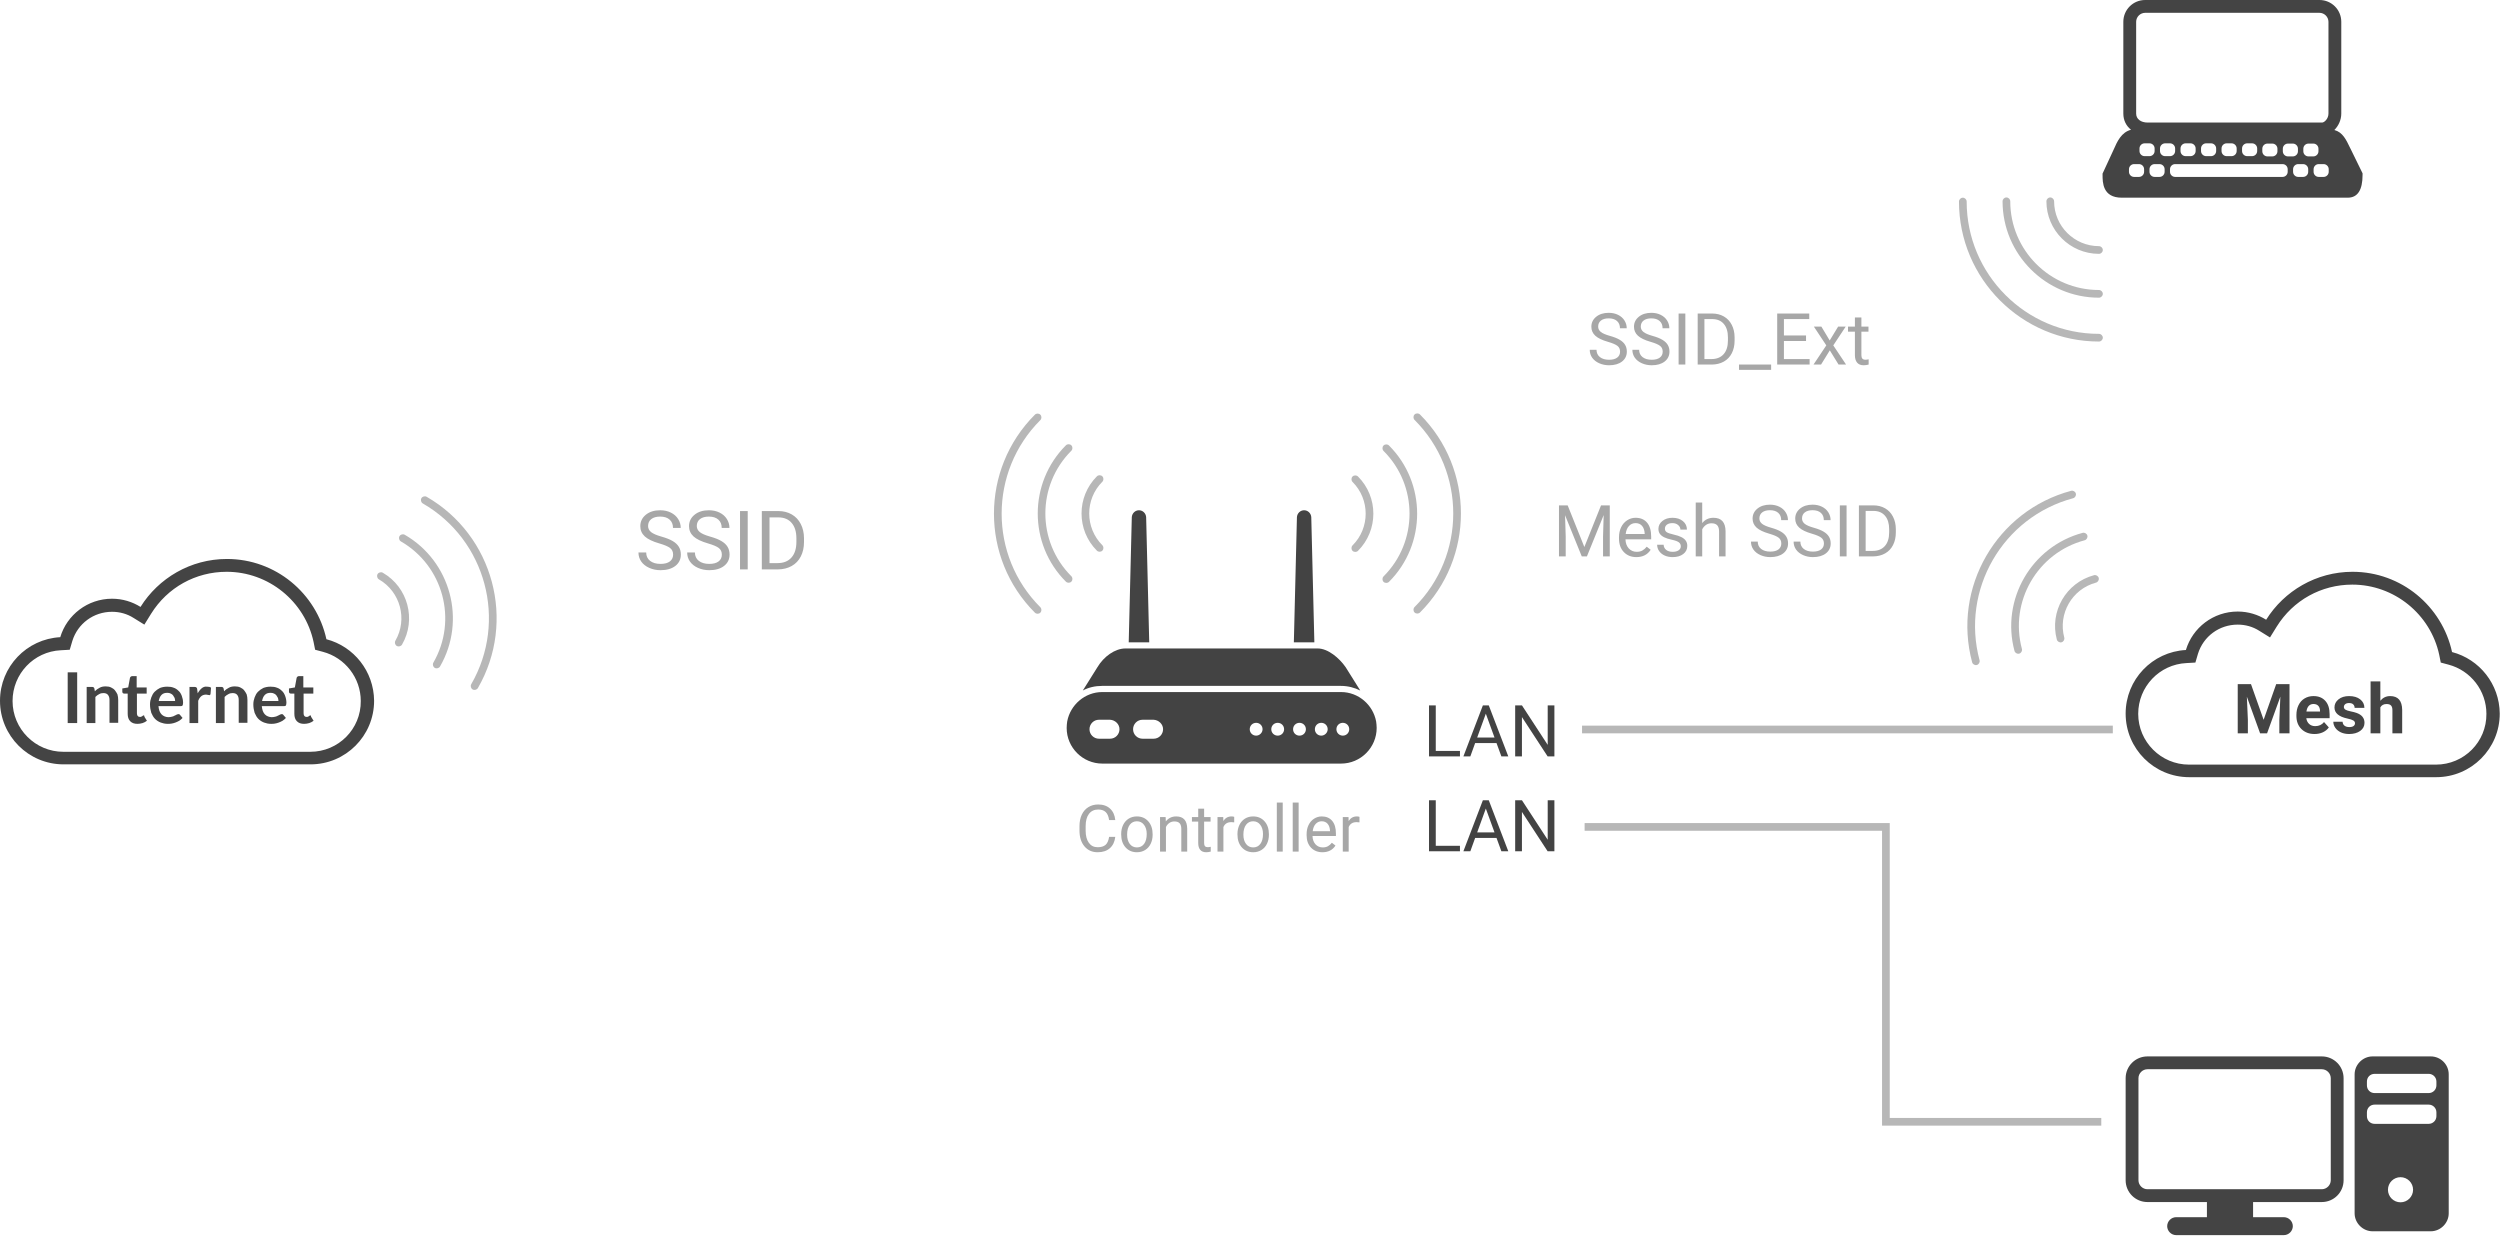 <svg width="975" height="482" viewBox="0 0 975 482" fill="none" xmlns="http://www.w3.org/2000/svg">
<path d="M523 267.5C525.7 267.5 528.3 268.2 530.5 269.3L524.8 260.2C522.3 256.6 517.9 252.9 513.9 252.9H438.9C434.9 252.9 430.5 256 428 260.2L422.3 269.3C424.5 268.1 427.1 267.5 429.8 267.5H523ZM536.7 281.4C535.5 274.9 529.8 269.9 523 269.9H429.9C423.1 269.9 417.4 274.9 416.2 281.4C416.1 282.2 416 283 416 283.9C416 291.6 422.3 297.8 429.9 297.8H523C530.7 297.8 536.9 291.5 536.9 283.9C536.9 283 536.8 282.2 536.7 281.4V281.4ZM436.6 284.4C436.6 286.4 435 288.1 432.9 288.1H428.6C426.6 288.1 424.9 286.5 424.9 284.4C424.9 282.4 426.5 280.7 428.6 280.7H432.9C434.9 280.8 436.6 282.4 436.6 284.4ZM453.6 284.4C453.6 286.4 452 288.1 449.9 288.1H445.6C443.6 288.1 441.9 286.5 441.9 284.4C441.9 282.4 443.5 280.7 445.6 280.7H449.9C451.9 280.8 453.6 282.4 453.6 284.4ZM489.9 286.9C488.5 286.9 487.4 285.8 487.4 284.4C487.4 283 488.5 281.9 489.9 281.9C491.3 281.9 492.4 283 492.4 284.4C492.4 285.8 491.2 286.9 489.9 286.9ZM498.3 286.9C496.9 286.9 495.8 285.8 495.8 284.4C495.8 283 496.9 281.9 498.3 281.9C499.7 281.9 500.8 283 500.8 284.4C500.8 285.8 499.7 286.9 498.3 286.9ZM506.8 286.9C505.4 286.9 504.3 285.8 504.3 284.4C504.3 283 505.4 281.9 506.8 281.9C508.2 281.9 509.3 283 509.3 284.4C509.3 285.8 508.2 286.9 506.8 286.9ZM515.3 286.9C513.9 286.9 512.8 285.8 512.8 284.4C512.8 283 513.9 281.9 515.3 281.9C516.7 281.9 517.8 283 517.8 284.4C517.8 285.8 516.6 286.9 515.3 286.9ZM523.7 286.9C522.3 286.9 521.2 285.8 521.2 284.4C521.2 283 522.3 281.9 523.7 281.9C525.1 281.9 526.2 283 526.2 284.4C526.2 285.8 525.1 286.9 523.7 286.9ZM448.2 250.5L447 201.8V201.7C446.9 200.2 445.7 199 444.2 199C442.7 199 441.5 200.2 441.4 201.7V201.8L440.2 250.5H448.2V250.5ZM512.6 250.5L511.4 201.8V201.7C511.3 200.2 510.1 199 508.6 199C507.1 199 505.9 200.2 505.8 201.7V201.8L504.6 250.5H512.6V250.5Z" fill="#434343"/>
<path d="M30.1 262.2H26.4V282H30.1V262.2ZM44.8 269.2C44.4 268.7 43.9 268.4 43.3 268.1C42.7 267.8 42 267.7 41.3 267.7C40.8 267.7 40.4 267.7 40 267.8C39.6 267.9 39.2 268 38.9 268.2C38.5 268.4 38.2 268.6 37.9 268.8C37.6 269 37.3 269.3 37 269.6L36.8 268.5C36.7 268.1 36.4 267.9 35.9 267.9H33.8V282H37.2V271.8C37.7 271.3 38.1 271 38.7 270.7C39.2 270.4 39.8 270.3 40.3 270.3C41.1 270.3 41.7 270.5 42.1 271C42.5 271.5 42.7 272.1 42.7 273V281.9H46.1V273C46.1 272.2 46 271.5 45.8 270.8C45.5 270.2 45.2 269.7 44.8 269.2ZM56.2 279.1C56.1 279 56.1 279 56 279C55.9 279 55.8 279 55.8 279.1C55.7 279.1 55.6 279.2 55.5 279.3C55.4 279.4 55.3 279.4 55.1 279.5C55 279.6 54.8 279.6 54.6 279.6C54.2 279.6 53.9 279.5 53.7 279.2C53.5 279 53.4 278.6 53.4 278.2V270.5H57.2V268.1H53.3V263.7H51.5C51.3 263.7 51.1 263.8 51 263.9C50.9 264 50.8 264.1 50.7 264.3L50 268.1L47.7 268.5V269.8C47.7 270 47.8 270.2 47.9 270.3C48 270.4 48.2 270.5 48.4 270.5H49.8V278.4C49.8 279.6 50.1 280.6 50.8 281.3C51.5 282 52.4 282.3 53.6 282.3C54.3 282.3 54.9 282.2 55.6 282C56.2 281.8 56.8 281.5 57.3 281.1L56.3 279.5C56.4 279.2 56.3 279.2 56.2 279.1V279.1ZM71.2 275.1C71.3 274.9 71.4 274.6 71.4 274.1C71.4 273.1 71.2 272.2 70.9 271.4C70.6 270.6 70.2 269.9 69.6 269.4C69.1 268.9 68.4 268.4 67.7 268.2C67 267.9 66.1 267.8 65.2 267.8C64.1 267.8 63.2 268 62.4 268.3C61.6 268.7 60.9 269.2 60.3 269.8C59.7 270.4 59.3 271.2 59 272C58.7 272.8 58.5 273.7 58.5 274.7C58.5 275.9 58.7 277 59 278C59.4 278.9 59.8 279.7 60.5 280.4C61.1 281 61.9 281.5 62.7 281.8C63.5 282.1 64.4 282.3 65.4 282.3C65.9 282.3 66.4 282.3 66.9 282.2C67.4 282.1 67.9 282 68.4 281.8C68.9 281.6 69.4 281.4 69.9 281.1C70.4 280.8 70.8 280.4 71.2 280L70.2 278.8C70.1 278.6 69.9 278.5 69.6 278.5C69.4 278.5 69.2 278.6 68.9 278.7C68.7 278.8 68.4 279 68.1 279.1C67.8 279.3 67.5 279.4 67.1 279.5C66.7 279.6 66.2 279.7 65.7 279.7C65.2 279.7 64.7 279.6 64.2 279.4C63.7 279.2 63.4 279 63 278.6C62.7 278.3 62.4 277.8 62.2 277.3C62 276.8 61.9 276.2 61.8 275.4H70.5C70.9 275.4 71.1 275.3 71.2 275.1V275.1ZM61.9 273.4C62.1 272.4 62.4 271.6 63 271C63.6 270.4 64.3 270.2 65.3 270.2C65.8 270.2 66.2 270.3 66.6 270.5C67 270.7 67.3 270.9 67.5 271.2C67.7 271.5 67.9 271.8 68.1 272.2C68.2 272.6 68.3 273 68.3 273.4H61.9V273.4ZM78.7 268.4C78.1 268.9 77.6 269.5 77.1 270.4L76.9 268.8C76.9 268.5 76.8 268.3 76.6 268.1C76.5 268 76.2 267.9 75.9 267.9H73.9V282H77.3V273.3C77.5 272.9 77.6 272.6 77.8 272.3C78 272 78.2 271.8 78.4 271.6C78.6 271.4 78.9 271.2 79.2 271.1C79.5 271 79.8 270.9 80.2 270.9C80.5 270.9 80.7 270.9 81 271C81.3 271 81.5 271.1 81.6 271.1C81.7 271.1 81.9 271.1 81.9 271C82 270.9 82.1 270.8 82.1 270.7L82.3 268.2C81.9 267.9 81.4 267.8 80.7 267.8C80 267.7 79.3 267.9 78.7 268.4V268.4ZM95.2 269.2C94.8 268.7 94.3 268.4 93.7 268.1C93.1 267.8 92.4 267.7 91.7 267.7C91.2 267.7 90.8 267.7 90.4 267.8C90 267.9 89.6 268 89.3 268.2C88.9 268.4 88.6 268.6 88.3 268.8C88 269 87.7 269.3 87.4 269.6L87.2 268.5C87.1 268.1 86.8 267.9 86.3 267.9H84.2V282H87.6V271.8C88.1 271.3 88.5 271 89.1 270.7C89.6 270.4 90.2 270.3 90.7 270.3C91.5 270.3 92.1 270.5 92.5 271C92.9 271.5 93.1 272.1 93.1 273V281.9H96.5V273C96.5 272.2 96.4 271.5 96.2 270.8C95.9 270.2 95.6 269.7 95.2 269.2ZM111.5 275.1C111.6 274.9 111.7 274.6 111.7 274.1C111.7 273.1 111.5 272.2 111.2 271.4C110.9 270.6 110.5 269.9 109.9 269.4C109.4 268.9 108.7 268.4 108 268.2C107.3 267.9 106.4 267.8 105.5 267.8C104.4 267.8 103.5 268 102.7 268.3C101.9 268.7 101.2 269.2 100.6 269.8C100 270.4 99.6 271.2 99.3 272C99 272.8 98.8 273.7 98.8 274.7C98.8 275.9 99 277 99.3 278C99.7 278.9 100.1 279.7 100.8 280.4C101.4 281 102.2 281.5 103 281.8C103.8 282.1 104.7 282.3 105.7 282.3C106.2 282.3 106.7 282.3 107.2 282.2C107.7 282.1 108.2 282 108.7 281.8C109.2 281.6 109.7 281.4 110.2 281.1C110.7 280.8 111.1 280.4 111.5 280L110.5 278.8C110.4 278.6 110.2 278.5 109.9 278.5C109.7 278.5 109.5 278.6 109.2 278.7C109 278.8 108.7 279 108.4 279.1C108.1 279.3 107.8 279.4 107.4 279.5C107 279.6 106.5 279.7 106 279.7C105.5 279.7 105 279.6 104.5 279.4C104 279.2 103.7 279 103.3 278.6C103 278.3 102.7 277.8 102.5 277.3C102.3 276.8 102.2 276.2 102.1 275.4H110.8C111.2 275.4 111.4 275.3 111.5 275.1V275.1ZM102.2 273.4C102.4 272.4 102.7 271.6 103.3 271C103.9 270.4 104.6 270.2 105.6 270.2C106.1 270.2 106.5 270.3 106.9 270.5C107.3 270.7 107.6 270.9 107.8 271.2C108 271.5 108.2 271.8 108.4 272.2C108.5 272.6 108.6 273 108.6 273.4H102.2V273.4ZM121.2 279.1C121.1 279 121.1 279 121 279C120.9 279 120.8 279 120.8 279.1C120.7 279.1 120.6 279.2 120.5 279.3C120.4 279.4 120.3 279.4 120.1 279.5C120 279.6 119.8 279.6 119.6 279.6C119.2 279.6 118.9 279.5 118.7 279.2C118.5 279 118.4 278.6 118.4 278.2V270.5H122.2V268.1H118.3V263.7H116.5C116.3 263.7 116.1 263.8 116 263.9C115.9 264 115.8 264.1 115.7 264.3L115 268.1L112.7 268.5V269.8C112.7 270 112.8 270.2 112.9 270.3C113 270.4 113.2 270.5 113.4 270.5H114.8V278.4C114.8 279.6 115.1 280.6 115.8 281.3C116.5 282 117.4 282.3 118.6 282.3C119.3 282.3 119.9 282.2 120.6 282C121.2 281.8 121.8 281.5 122.3 281.1L121.3 279.5C121.3 279.2 121.3 279.2 121.2 279.1Z" fill="#444444"/>
<path d="M127.3 249.3C123.4 231.4 107.5 218 88.5 218C74.3 218 61.8 225.5 54.8 236.7C51.6 234.7 47.8 233.5 43.7 233.5C34.2 233.5 26.1 239.8 23.5 248.5C10.4 249.2 0 260 0 273.3C0 287 11.1 298.1 24.8 298.1H121.1C134.8 298.1 145.9 287 145.9 273.3C145.8 261.8 138 252.1 127.3 249.3V249.3ZM121 293.2H24.7C13.8 293.2 4.9 284.3 4.9 273.4C4.9 262.8 13.2 254.1 23.7 253.6L27.2 253.4L28.2 250C30.3 243.2 36.5 238.6 43.7 238.6C46.7 238.6 49.6 239.4 52.1 241L56.3 243.6L58.9 239.4C65.3 229.1 76.3 223 88.4 223C104.7 223 118.9 234.5 122.3 250.4L122.9 253.4L125.9 254.2C134.6 256.5 140.7 264.4 140.7 273.4C140.8 284.3 132 293.2 121 293.2V293.2ZM956.3 254.3C952.4 236.4 936.5 223 917.5 223C903.3 223 890.8 230.5 883.8 241.7C880.6 239.7 876.8 238.5 872.7 238.5C863.2 238.5 855.1 244.8 852.5 253.5C839.4 254.2 829 265 829 278.3C829 292 840.1 303.1 853.8 303.1H950.1C963.8 303.1 974.9 292 974.9 278.3C974.8 266.8 967 257.1 956.3 254.3V254.3ZM950 298.2H853.7C842.8 298.2 833.9 289.3 833.9 278.4C833.9 267.8 842.2 259.1 852.7 258.6L856.2 258.4L857.2 255C859.3 248.2 865.5 243.6 872.7 243.6C875.7 243.6 878.6 244.4 881.1 246L885.3 248.6L887.9 244.4C894.3 234.1 905.3 228 917.4 228C933.7 228 947.9 239.5 951.3 255.4L951.9 258.4L954.9 259.2C963.6 261.5 969.7 269.4 969.7 278.4C969.8 289.3 961 298.2 950 298.2Z" fill="#444444"/>
<path d="M877.882 266.805L882.812 280.727L887.717 266.805H892.911V286H888.943V280.753L889.338 271.696L884.157 286H881.441L876.273 271.709L876.669 280.753V286H872.714V266.805H877.882ZM902.68 286.264C900.588 286.264 898.883 285.622 897.565 284.339C896.255 283.056 895.601 281.346 895.601 279.21V278.841C895.601 277.409 895.877 276.13 896.431 275.005C896.985 273.871 897.767 273.001 898.778 272.395C899.797 271.779 900.958 271.472 902.258 271.472C904.209 271.472 905.743 272.087 906.859 273.317C907.984 274.548 908.547 276.292 908.547 278.551V280.107H899.463C899.586 281.039 899.956 281.786 900.571 282.348C901.195 282.911 901.981 283.192 902.931 283.192C904.398 283.192 905.545 282.66 906.372 281.597L908.244 283.693C907.672 284.501 906.899 285.134 905.923 285.591C904.948 286.04 903.867 286.264 902.68 286.264V286.264ZM902.245 274.557C901.489 274.557 900.874 274.811 900.399 275.321C899.934 275.831 899.635 276.561 899.503 277.51H904.803V277.207C904.785 276.363 904.557 275.712 904.117 275.255C903.678 274.79 903.054 274.557 902.245 274.557V274.557ZM918.448 282.058C918.448 281.592 918.215 281.228 917.749 280.964C917.292 280.691 916.554 280.45 915.534 280.239C912.142 279.527 910.445 278.085 910.445 275.915C910.445 274.649 910.968 273.594 912.014 272.75C913.069 271.898 914.444 271.472 916.141 271.472C917.951 271.472 919.397 271.898 920.478 272.75C921.568 273.603 922.113 274.71 922.113 276.073H918.303C918.303 275.528 918.127 275.08 917.775 274.728C917.424 274.368 916.875 274.187 916.127 274.187C915.486 274.187 914.989 274.332 914.638 274.623C914.286 274.913 914.11 275.282 914.11 275.73C914.11 276.152 914.308 276.495 914.704 276.758C915.108 277.013 915.785 277.237 916.734 277.431C917.683 277.615 918.483 277.826 919.133 278.063C921.146 278.802 922.152 280.081 922.152 281.9C922.152 283.201 921.594 284.255 920.478 285.064C919.362 285.864 917.92 286.264 916.154 286.264C914.958 286.264 913.895 286.053 912.963 285.631C912.041 285.2 911.315 284.616 910.788 283.877C910.261 283.13 909.997 282.326 909.997 281.465H913.609C913.645 282.142 913.895 282.66 914.361 283.02C914.827 283.381 915.451 283.561 916.233 283.561C916.962 283.561 917.512 283.425 917.881 283.152C918.259 282.871 918.448 282.506 918.448 282.058V282.058ZM928.335 273.291C929.346 272.078 930.616 271.472 932.146 271.472C935.239 271.472 936.808 273.269 936.852 276.864V286H933.042V276.969C933.042 276.152 932.866 275.55 932.515 275.163C932.163 274.768 931.579 274.57 930.761 274.57C929.645 274.57 928.836 275 928.335 275.862V286H924.525V265.75H928.335V273.291Z" fill="#444444"/>
<path d="M802.166 249.434C802.373 250.206 803.231 250.701 804.003 250.494C804.776 250.287 805.271 249.43 805.064 248.657C802.579 239.384 808.069 229.735 817.438 227.224C818.211 227.017 818.706 226.16 818.499 225.387C818.292 224.614 817.435 224.119 816.662 224.326C805.747 227.251 799.242 238.519 802.166 249.434V249.434ZM788.547 253.083C783.603 234.634 794.563 215.65 813.013 210.707C813.785 210.5 814.28 209.642 814.073 208.87C813.866 208.097 813.009 207.602 812.236 207.809C792.242 213.166 780.291 233.865 785.649 253.859C785.856 254.632 786.713 255.127 787.486 254.92C788.259 254.713 788.754 253.856 788.547 253.083Z" fill="#B7B7B7"/>
<path d="M772.029 257.509C764.653 229.98 781.084 201.662 808.516 194.312C809.289 194.105 809.784 193.247 809.577 192.475C809.37 191.702 808.512 191.207 807.74 191.414C778.665 199.205 761.341 229.211 769.132 258.285C769.339 259.058 770.196 259.553 770.969 259.346C771.741 259.139 772.236 258.281 772.029 257.509Z" fill="#B7B7B7"/>
<path d="M257.094 211.922C254.521 211.182 252.646 210.276 251.469 209.203C250.302 208.12 249.719 206.786 249.719 205.203C249.719 203.411 250.432 201.932 251.859 200.766C253.297 199.589 255.161 199 257.453 199C259.016 199 260.406 199.302 261.625 199.906C262.854 200.51 263.802 201.344 264.469 202.406C265.139 203.444 265.491 204.655 265.484 205.891H262.469C262.469 204.516 262.031 203.438 261.156 202.656C260.281 201.865 259.047 201.469 257.453 201.469C255.974 201.469 254.818 201.797 253.984 202.453C253.161 203.099 252.75 204 252.75 205.156C252.75 206.083 253.141 206.87 253.922 207.516C254.714 208.151 256.052 208.734 257.938 209.266C259.833 209.797 261.312 210.385 262.375 211.031C263.448 211.667 264.24 212.411 264.75 213.266C265.271 214.12 265.531 215.125 265.531 216.281C265.531 218.125 264.812 219.604 263.375 220.719C261.938 221.823 260.016 222.375 257.609 222.375C256.047 222.375 254.589 222.078 253.234 221.484C251.88 220.88 250.833 220.057 250.094 219.016C249.365 217.974 249 216.792 249 215.469H252.016C252.016 216.844 252.521 217.932 253.531 218.734C254.552 219.526 255.911 219.922 257.609 219.922C259.193 219.922 260.406 219.599 261.25 218.953C262.094 218.307 262.516 217.427 262.516 216.312C262.516 215.198 262.125 214.339 261.344 213.734C260.562 213.12 259.146 212.516 257.094 211.922ZM276.094 211.922C273.521 211.182 271.646 210.276 270.469 209.203C269.302 208.12 268.719 206.786 268.719 205.203C268.719 203.411 269.432 201.932 270.859 200.766C272.297 199.589 274.161 199 276.453 199C278.016 199 279.406 199.302 280.625 199.906C281.854 200.51 282.802 201.344 283.469 202.406C284.139 203.444 284.491 204.655 284.484 205.891H281.469C281.469 204.516 281.031 203.438 280.156 202.656C279.281 201.865 278.047 201.469 276.453 201.469C274.974 201.469 273.818 201.797 272.984 202.453C272.161 203.099 271.75 204 271.75 205.156C271.75 206.083 272.141 206.87 272.922 207.516C273.714 208.151 275.052 208.734 276.938 209.266C278.833 209.797 280.312 210.385 281.375 211.031C282.448 211.667 283.24 212.411 283.75 213.266C284.271 214.12 284.531 215.125 284.531 216.281C284.531 218.125 283.812 219.604 282.375 220.719C280.938 221.823 279.016 222.375 276.609 222.375C275.047 222.375 273.589 222.078 272.234 221.484C270.88 220.88 269.833 220.057 269.094 219.016C268.365 217.974 268 216.792 268 215.469H271.016C271.016 216.844 271.521 217.932 272.531 218.734C273.552 219.526 274.911 219.922 276.609 219.922C278.193 219.922 279.406 219.599 280.25 218.953C281.094 218.307 281.516 217.427 281.516 216.312C281.516 215.198 281.125 214.339 280.344 213.734C279.562 213.12 278.146 212.516 276.094 211.922ZM291.609 222.062H288.609V199.312H291.609V222.062ZM297.109 222.062V199.312H303.531C305.51 199.312 307.26 199.75 308.781 200.625C310.302 201.5 311.474 202.745 312.297 204.359C313.13 205.974 313.552 207.828 313.562 209.922V211.375C313.562 213.521 313.146 215.401 312.312 217.016C311.49 218.63 310.307 219.87 308.766 220.734C307.234 221.599 305.448 222.042 303.406 222.062H297.109ZM300.109 201.781V219.609H303.266C305.578 219.609 307.375 218.891 308.656 217.453C309.948 216.016 310.594 213.969 310.594 211.312V209.984C310.594 207.401 309.984 205.396 308.766 203.969C307.557 202.531 305.839 201.802 303.609 201.781H300.109Z" fill="#A7A7A7"/>
<path d="M559.949 292.854H569.383V295H557.311V275.094H559.949V292.854ZM583.643 289.805H575.303L573.43 295H570.723L578.324 275.094H580.621L588.236 295H585.543L583.643 289.805V289.805ZM576.096 287.645H582.863L579.473 278.334L576.096 287.645V287.645ZM606.215 295H603.576L593.555 279.66V295H590.916V275.094H593.555L603.604 290.502V275.094H606.215V295ZM559.949 329.854H569.383V332H557.311V312.094H559.949V329.854ZM583.643 326.805H575.303L573.43 332H570.723L578.324 312.094H580.621L588.236 332H585.543L583.643 326.805ZM576.096 324.645H582.863L579.473 315.334L576.096 324.645V324.645ZM606.215 332H603.576L593.555 316.66V332H590.916V312.094H593.555L603.604 327.502V312.094H606.215V332Z" fill="#434343"/>
<path d="M617 284.5H824" stroke="#B7B7B7" stroke-width="3"/>
<path d="M916.9 58.4L916.6 57.8C915 54.5 913.7 51.6 910.4 50.7C912 49.1 913.1 46.8 913.1 44.3V8.5C913.1 3.8 909.3 0 904.6 0H836.6C831.9 0 828.1 3.8 828.1 8.5V44.3C828.1 46.9 829.2 49.1 831.1 50.6C827.3 51.6 825.7 55.2 824.3 58.4L820 67.7V68.2C820 71.1 820 77.1 827.5 77.1H915.6C919.5 77.1 921.4 74.1 921.4 68.2V67.6L916.9 58.4V58.4ZM888.2 58V59C888.2 60.1 887.3 61 886.2 61H884.3C883.2 61 882.3 60.1 882.3 59V58C882.3 56.9 883.2 56 884.3 56H886.2C887.3 56 888.2 56.9 888.2 58ZM880.3 57.9V58.9C880.3 60 879.4 60.9 878.3 60.9H876.4C875.3 60.9 874.4 60 874.4 58.9V57.9C874.4 56.8 875.3 55.9 876.4 55.9H878.3C879.4 55.9 880.3 56.8 880.3 57.9ZM872.3 57.9V58.9C872.3 60 871.4 60.9 870.3 60.9H868.4C867.3 60.9 866.4 60 866.4 58.9V57.9C866.4 56.8 867.3 55.9 868.4 55.9H870.3C871.4 55.9 872.3 56.8 872.3 57.9ZM864.3 57.9V58.9C864.3 60 863.4 60.9 862.3 60.9H860.4C859.3 60.9 858.4 60 858.4 58.9V57.9C858.4 56.8 859.3 55.9 860.4 55.9H862.3C863.4 55.9 864.3 56.8 864.3 57.9ZM856.3 57.9V58.9C856.3 60 855.4 60.9 854.3 60.9H852.4C851.3 60.9 850.4 60 850.4 58.9V57.9C850.4 56.8 851.3 55.9 852.4 55.9H854.3C855.4 55.9 856.3 56.8 856.3 57.9ZM833.1 8.5C833.1 6.6 834.7 5 836.6 5H904.6C906.5 5 908.1 6.6 908.1 8.5V44.3C908.1 46.3 906.5 47.8 905.6 47.8H837.6C834.9 47.8 833.1 46.4 833.1 44.3V8.5ZM836.2 67C836.2 68.1 835.3 69 834.2 69H832.3C831.2 69 830.3 68.1 830.3 67V66C830.3 64.9 831.2 64 832.3 64H834.2C835.3 64 836.2 64.9 836.2 66V67ZM836.4 60.9C835.3 60.9 834.4 60 834.4 58.9V57.9C834.4 56.8 835.3 55.9 836.4 55.9H838.3C839.4 55.9 840.3 56.8 840.3 57.9V58.9C840.3 60 839.4 60.9 838.3 60.9H836.4ZM844.2 67C844.2 68.1 843.3 69 842.2 69H840.3C839.2 69 838.3 68.1 838.3 67V66C838.3 64.9 839.2 64 840.3 64H842.2C843.3 64 844.2 64.9 844.2 66V67ZM844.4 60.9C843.3 60.9 842.4 60 842.4 58.9V57.9C842.4 56.8 843.3 55.9 844.4 55.9H846.3C847.4 55.9 848.3 56.8 848.3 57.9V58.9C848.3 60 847.4 60.9 846.3 60.9H844.4ZM892.2 67C892.2 68.1 891.3 69 890.2 69H848.3C847.2 69 846.3 68.1 846.3 67V66C846.3 64.9 847.2 64 848.3 64H890.2C891.3 64 892.2 64.9 892.2 66V67ZM892.3 61C891.2 61 890.3 60.1 890.3 59V58C890.3 56.9 891.2 56 892.3 56H894.2C895.3 56 896.2 56.9 896.2 58V59C896.2 60.1 895.3 61 894.2 61H892.3ZM900.2 67C900.2 68.1 899.3 69 898.2 69H896.3C895.2 69 894.3 68.1 894.3 67V66C894.3 64.9 895.2 64 896.3 64H898.2C899.3 64 900.2 64.9 900.2 66V67ZM900.3 61C899.2 61 898.3 60.1 898.3 59V58C898.3 56.9 899.2 56 900.3 56H902.2C903.3 56 904.2 56.9 904.2 58V59C904.2 60.1 903.3 61 902.2 61H900.3ZM908.2 67C908.2 68.1 907.3 69 906.2 69H904.3C903.2 69 902.3 68.1 902.3 67V66C902.3 64.9 903.2 64 904.3 64H906.2C907.3 64 908.2 64.9 908.2 66V67Z" fill="#444444"/>
<path d="M818.6 99C819.4 99 820.1 98.3 820.1 97.5C820.1 96.7 819.4 96 818.6 96C809 96 801.1 88.2 801.1 78.5C801.1 77.7 800.4 77 799.6 77C798.8 77 798.1 77.7 798.1 78.5C798.1 89.8 807.3 99 818.6 99ZM818.6 113.1C799.5 113.1 784 97.6 784 78.5C784 77.7 783.3 77 782.5 77C781.7 77 781 77.7 781 78.5C781 99.2 797.9 116.1 818.6 116.1C819.4 116.1 820.1 115.4 820.1 114.6C820.1 113.8 819.4 113.1 818.6 113.1Z" fill="#B7B7B7"/>
<path d="M818.6 130.2C790.1 130.2 767 107 767 78.6C767 77.8 766.3 77.1 765.5 77.1C764.7 77.1 764 77.8 764 78.6C764 108.7 788.5 133.2 818.6 133.2C819.4 133.2 820.1 132.5 820.1 131.7C820.1 130.9 819.4 130.2 818.6 130.2ZM529.617 185.836C529.051 185.27 528.061 185.27 527.496 185.836C526.93 186.401 526.93 187.391 527.496 187.957C534.284 194.745 534.355 205.847 527.496 212.706C526.93 213.271 526.93 214.261 527.496 214.827C528.061 215.393 529.051 215.393 529.617 214.827C537.607 206.837 537.607 193.826 529.617 185.836V185.836ZM539.587 175.865C553.093 189.371 553.093 211.291 539.587 224.797C539.022 225.363 539.022 226.353 539.587 226.918C540.153 227.484 541.143 227.484 541.709 226.918C556.346 212.281 556.346 188.381 541.709 173.744C541.143 173.178 540.153 173.178 539.587 173.744C539.022 174.31 539.022 175.3 539.587 175.865Z" fill="#B7B7B7"/>
<path d="M551.679 163.774C571.831 183.926 571.761 216.665 551.679 236.747C551.113 237.313 551.113 238.303 551.679 238.869C552.245 239.434 553.234 239.434 553.8 238.869C575.084 217.585 575.084 182.936 553.8 161.653C553.234 161.087 552.245 161.087 551.679 161.653C551.113 162.218 551.113 163.208 551.679 163.774V163.774ZM427.791 214.756C428.357 215.322 429.347 215.322 429.912 214.756C430.478 214.191 430.478 213.201 429.912 212.635C423.124 205.847 423.054 194.745 429.912 187.886C430.478 187.321 430.478 186.331 429.912 185.765C429.347 185.199 428.357 185.199 427.791 185.765C419.801 193.755 419.801 206.766 427.791 214.756V214.756ZM417.821 224.726C404.315 211.221 404.315 189.3 417.821 175.795C418.387 175.229 418.387 174.239 417.821 173.673C417.255 173.108 416.265 173.108 415.7 173.673C401.062 188.31 401.062 212.211 415.7 226.848C416.265 227.413 417.255 227.413 417.821 226.848C418.387 226.282 418.387 225.292 417.821 224.726Z" fill="#B7B7B7"/>
<path d="M405.729 236.818C385.577 216.665 385.648 183.926 405.729 163.845C406.295 163.279 406.295 162.289 405.729 161.723C405.164 161.158 404.174 161.158 403.608 161.723C382.324 183.007 382.324 217.655 403.608 238.939C404.174 239.505 405.164 239.505 405.729 238.939C406.295 238.374 406.295 237.384 405.729 236.818ZM149.299 223.368C148.606 222.968 147.65 223.224 147.25 223.917C146.85 224.61 147.106 225.566 147.799 225.966C156.113 230.766 159.054 241.471 154.204 249.872C153.804 250.564 154.061 251.521 154.753 251.921C155.446 252.321 156.402 252.064 156.802 251.372C162.452 241.585 159.085 229.018 149.299 223.368V223.368ZM156.349 211.157C172.89 220.707 178.563 241.88 169.013 258.422C168.613 259.114 168.87 260.071 169.563 260.471C170.255 260.871 171.212 260.614 171.612 259.922C181.962 241.995 175.776 218.909 157.849 208.559C157.156 208.159 156.2 208.415 155.8 209.108C155.4 209.801 155.656 210.757 156.349 211.157V211.157Z" fill="#B7B7B7"/>
<path d="M164.899 196.348C189.581 210.598 197.986 242.24 183.786 266.835C183.386 267.528 183.642 268.484 184.335 268.884C185.028 269.284 185.984 269.028 186.384 268.335C201.434 242.268 192.466 208.8 166.399 193.75C165.706 193.35 164.75 193.606 164.35 194.299C163.95 194.992 164.206 195.948 164.899 196.348V196.348Z" fill="#B7B7B7"/>
<path d="M905.5 412H837.5C832.8 412 829 415.8 829 420.5V460.3C829 465 832.8 468.8 837.5 468.8H860.7V474.7H848.7C846.8 474.7 845.2 476.3 845.2 478.2C845.2 480.1 846.8 481.7 848.7 481.7H890.7C892.6 481.7 894.2 480.1 894.2 478.2C894.2 476.3 892.6 474.7 890.7 474.7H878.7V468.8H905.5C910.2 468.8 914 465 914 460.3V420.5C914 415.8 910.2 412 905.5 412ZM909 460.3C909 462.2 907.4 463.8 905.5 463.8H837.5C835.6 463.8 834 462.2 834 460.3V420.5C834 418.6 835.6 417 837.5 417H905.5C907.4 417 909 418.6 909 420.5V460.3ZM948 412H925.3C921.5 412 918.3 415.2 918.3 419V473.2C918.3 477 921.5 480.2 925.3 480.2H948C951.8 480.2 955 477 955 473.2V419C955 415.1 951.8 412 948 412ZM936.2 468.9C933.5 468.9 931.3 466.7 931.3 464C931.3 461.3 933.5 459.1 936.2 459.1C938.9 459.1 941.1 461.3 941.1 464C941.1 466.7 938.9 468.9 936.2 468.9ZM950.2 435.3C950.2 437 948.8 438.3 947.2 438.3H926.1C924.4 438.3 923.1 437 923.1 435.3V433.8C923.1 432.1 924.4 430.8 926.1 430.8H947.2C948.8 430.8 950.2 432.1 950.2 433.8V435.3ZM950.2 423.3C950.2 425 948.8 426.3 947.2 426.3H926.1C924.4 426.3 923.1 425 923.1 423.3V421.8C923.1 420.1 924.4 418.8 926.1 418.8H947.2C948.8 418.8 950.2 420.1 950.2 421.8V423.3Z" fill="#444444"/>
<path d="M611.391 197.094L617.898 213.336L624.406 197.094H627.811V217H625.186V209.248L625.432 200.881L618.896 217H616.887L610.365 200.922L610.625 209.248V217H608V197.094H611.391ZM638.188 217.273C636.182 217.273 634.551 216.617 633.293 215.305C632.035 213.983 631.406 212.219 631.406 210.014V209.549C631.406 208.081 631.684 206.773 632.24 205.625C632.805 204.467 633.589 203.565 634.592 202.918C635.565 202.274 636.706 201.931 637.873 201.934C639.796 201.934 641.291 202.567 642.357 203.834C643.424 205.101 643.957 206.915 643.957 209.275V210.328H633.936C633.972 211.786 634.396 212.967 635.207 213.869C636.027 214.762 637.066 215.209 638.324 215.209C639.217 215.209 639.974 215.027 640.594 214.662C641.224 214.288 641.777 213.796 642.221 213.213L643.766 214.416C642.526 216.321 640.667 217.273 638.188 217.273V217.273ZM637.873 204.012C636.852 204.012 635.995 204.385 635.303 205.133C634.61 205.871 634.182 206.91 634.018 208.25H641.428V208.059C641.355 206.773 641.008 205.78 640.389 205.078C639.769 204.367 638.93 204.012 637.873 204.012ZM655.51 213.076C655.51 212.393 655.25 211.864 654.73 211.49C654.22 211.107 653.322 210.779 652.037 210.506C650.761 210.232 649.745 209.904 648.988 209.521C648.241 209.139 647.685 208.683 647.32 208.154C646.965 207.626 646.787 206.997 646.787 206.268C646.787 205.055 647.298 204.03 648.318 203.191C649.348 202.353 650.661 201.934 652.256 201.934C653.933 201.934 655.291 202.367 656.33 203.232C657.378 204.098 657.902 205.206 657.902 206.555H655.359C655.359 205.862 655.063 205.265 654.471 204.764C653.887 204.262 653.149 204.012 652.256 204.012C651.335 204.012 650.615 204.212 650.096 204.613C649.576 205.014 649.316 205.538 649.316 206.186C649.316 206.796 649.558 207.256 650.041 207.566C650.524 207.876 651.395 208.172 652.652 208.455C653.919 208.738 654.945 209.075 655.729 209.467C656.512 209.859 657.091 210.333 657.465 210.889C657.848 211.436 658.039 212.105 658.039 212.898C658.039 214.22 657.51 215.282 656.453 216.084C655.396 216.877 654.024 217.273 652.338 217.273C651.153 217.273 650.105 217.064 649.193 216.645C648.282 216.225 647.566 215.642 647.047 214.895C646.548 214.176 646.281 213.322 646.281 212.447H648.811C648.856 213.295 649.193 213.969 649.822 214.471C650.46 214.963 651.299 215.209 652.338 215.209C653.295 215.209 654.061 215.018 654.635 214.635C655.218 214.243 655.51 213.723 655.51 213.076V213.076ZM663.863 203.998C664.984 202.622 666.443 201.934 668.238 201.934C671.365 201.934 672.941 203.697 672.969 207.225V217H670.439V207.211C670.43 206.145 670.184 205.356 669.701 204.846C669.227 204.335 668.484 204.08 667.473 204.08C666.652 204.08 665.932 204.299 665.312 204.736C664.69 205.177 664.191 205.77 663.863 206.459V217H661.334V196H663.863V203.998V203.998ZM689.963 208.127C687.712 207.48 686.071 206.687 685.041 205.748C684.02 204.8 683.51 203.633 683.51 202.248C683.51 200.68 684.134 199.386 685.383 198.365C686.641 197.335 688.272 196.82 690.277 196.82C691.645 196.82 692.861 197.085 693.928 197.613C695.003 198.142 695.833 198.871 696.416 199.801C697.008 200.73 697.305 201.747 697.305 202.85H694.666C694.666 201.646 694.283 200.703 693.518 200.02C692.752 199.327 691.672 198.98 690.277 198.98C688.983 198.98 687.971 199.268 687.242 199.842C686.522 200.407 686.162 201.195 686.162 202.207C686.162 203.018 686.504 203.706 687.188 204.271C687.88 204.827 689.051 205.338 690.701 205.803C692.36 206.268 693.654 206.783 694.584 207.348C695.523 207.904 696.215 208.555 696.662 209.303C697.118 210.05 697.346 210.93 697.346 211.941C697.346 213.555 696.717 214.849 695.459 215.824C694.201 216.79 692.52 217.273 690.414 217.273C689.047 217.273 687.771 217.014 686.586 216.494C685.401 215.965 684.485 215.245 683.838 214.334C683.2 213.422 682.881 212.388 682.881 211.23H685.52C685.52 212.434 685.962 213.386 686.846 214.088C687.739 214.781 688.928 215.127 690.414 215.127C691.799 215.127 692.861 214.844 693.6 214.279C694.338 213.714 694.707 212.944 694.707 211.969C694.707 210.993 694.365 210.242 693.682 209.713C692.998 209.175 691.758 208.646 689.963 208.127V208.127ZM706.588 208.127C704.337 207.48 702.696 206.687 701.666 205.748C700.645 204.8 700.135 203.633 700.135 202.248C700.135 200.68 700.759 199.386 702.008 198.365C703.266 197.335 704.897 196.82 706.902 196.82C708.27 196.82 709.486 197.085 710.553 197.613C711.628 198.142 712.458 198.871 713.041 199.801C713.633 200.73 713.93 201.747 713.93 202.85H711.291C711.291 201.646 710.908 200.703 710.143 200.02C709.377 199.327 708.297 198.98 706.902 198.98C705.608 198.98 704.596 199.268 703.867 199.842C703.147 200.407 702.787 201.195 702.787 202.207C702.787 203.018 703.129 203.706 703.812 204.271C704.505 204.827 705.676 205.338 707.326 205.803C708.985 206.268 710.279 206.783 711.209 207.348C712.148 207.904 712.84 208.555 713.287 209.303C713.743 210.05 713.971 210.93 713.971 211.941C713.971 213.555 713.342 214.849 712.084 215.824C710.826 216.79 709.145 217.273 707.039 217.273C705.672 217.273 704.396 217.014 703.211 216.494C702.026 215.965 701.11 215.245 700.463 214.334C699.825 213.422 699.506 212.388 699.506 211.23H702.145C702.145 212.434 702.587 213.386 703.471 214.088C704.364 214.781 705.553 215.127 707.039 215.127C708.424 215.127 709.486 214.844 710.225 214.279C710.963 213.714 711.332 212.944 711.332 211.969C711.332 210.993 710.99 210.242 710.307 209.713C709.623 209.175 708.383 208.646 706.588 208.127V208.127ZM720.164 217H717.539V197.094H720.164V217ZM724.977 217V197.094H730.596C732.327 197.094 733.859 197.477 735.189 198.242C736.52 199.008 737.546 200.097 738.266 201.51C738.995 202.922 739.364 204.545 739.373 206.377V207.648C739.373 209.526 739.008 211.171 738.279 212.584C737.559 213.997 736.525 215.081 735.176 215.838C733.836 216.594 732.273 216.982 730.486 217H724.977V217ZM727.602 199.254V214.853H730.363C732.387 214.853 733.959 214.225 735.08 212.967C736.21 211.709 736.775 209.918 736.775 207.594V206.432C736.775 204.171 736.242 202.417 735.176 201.168C734.118 199.91 732.615 199.272 730.664 199.254H727.602Z" fill="#A7A7A7"/>
<path d="M618 322.5H735.5V437.5H819.5" stroke="#B7B7B7" stroke-width="3"/>
<path d="M627.082 133.307C624.831 132.66 623.19 131.867 622.16 130.928C621.139 129.98 620.629 128.813 620.629 127.428C620.629 125.86 621.253 124.566 622.502 123.545C623.76 122.515 625.391 122 627.396 122C628.764 122 629.98 122.264 631.047 122.793C632.122 123.322 632.952 124.051 633.535 124.98C634.128 125.91 634.424 126.926 634.424 128.029H631.785C631.785 126.826 631.402 125.883 630.637 125.199C629.871 124.507 628.791 124.16 627.396 124.16C626.102 124.16 625.09 124.447 624.361 125.021C623.641 125.587 623.281 126.375 623.281 127.387C623.281 128.198 623.623 128.886 624.307 129.451C624.999 130.007 626.171 130.518 627.82 130.982C629.479 131.447 630.773 131.962 631.703 132.527C632.642 133.083 633.335 133.735 633.781 134.482C634.237 135.23 634.465 136.109 634.465 137.121C634.465 138.734 633.836 140.029 632.578 141.004C631.32 141.97 629.639 142.453 627.533 142.453C626.166 142.453 624.89 142.193 623.705 141.674C622.52 141.145 621.604 140.425 620.957 139.514C620.319 138.602 620 137.568 620 136.41H622.639C622.639 137.613 623.081 138.566 623.965 139.268C624.858 139.96 626.048 140.307 627.533 140.307C628.919 140.307 629.98 140.024 630.719 139.459C631.457 138.894 631.826 138.124 631.826 137.148C631.826 136.173 631.484 135.421 630.801 134.893C630.117 134.355 628.878 133.826 627.082 133.307V133.307ZM643.707 133.307C641.456 132.66 639.815 131.867 638.785 130.928C637.764 129.98 637.254 128.813 637.254 127.428C637.254 125.86 637.878 124.566 639.127 123.545C640.385 122.515 642.016 122 644.021 122C645.389 122 646.605 122.264 647.672 122.793C648.747 123.322 649.577 124.051 650.16 124.98C650.753 125.91 651.049 126.926 651.049 128.029H648.41C648.41 126.826 648.027 125.883 647.262 125.199C646.496 124.507 645.416 124.16 644.021 124.16C642.727 124.16 641.715 124.447 640.986 125.021C640.266 125.587 639.906 126.375 639.906 127.387C639.906 128.198 640.248 128.886 640.932 129.451C641.624 130.007 642.796 130.518 644.445 130.982C646.104 131.447 647.398 131.962 648.328 132.527C649.267 133.083 649.96 133.735 650.406 134.482C650.862 135.23 651.09 136.109 651.09 137.121C651.09 138.734 650.461 140.029 649.203 141.004C647.945 141.97 646.264 142.453 644.158 142.453C642.791 142.453 641.515 142.193 640.33 141.674C639.145 141.145 638.229 140.425 637.582 139.514C636.944 138.602 636.625 137.568 636.625 136.41H639.264C639.264 137.613 639.706 138.566 640.59 139.268C641.483 139.96 642.673 140.307 644.158 140.307C645.544 140.307 646.605 140.024 647.344 139.459C648.082 138.894 648.451 138.124 648.451 137.148C648.451 136.173 648.109 135.421 647.426 134.893C646.742 134.355 645.503 133.826 643.707 133.307V133.307ZM657.283 142.18H654.658V122.273H657.283V142.18ZM662.096 142.18V122.273H667.715C669.447 122.273 670.978 122.656 672.309 123.422C673.639 124.188 674.665 125.277 675.385 126.689C676.114 128.102 676.483 129.725 676.492 131.557V132.828C676.492 134.706 676.128 136.351 675.398 137.764C674.678 139.176 673.644 140.261 672.295 141.018C670.955 141.774 669.392 142.161 667.605 142.18H662.096ZM664.721 124.434V140.033H667.482C669.506 140.033 671.078 139.404 672.199 138.146C673.329 136.889 673.895 135.098 673.895 132.773V131.611C673.895 129.351 673.361 127.596 672.295 126.348C671.238 125.09 669.734 124.452 667.783 124.434H664.721ZM690.738 144.244H678.215V142.18H690.738V144.244ZM704.355 132.979H695.729V140.033H705.75V142.18H693.104V122.273H705.613V124.434H695.729V130.832H704.355V132.979ZM713.584 132.787L716.865 127.387H719.818L714.979 134.701L719.969 142.18H717.043L713.625 136.643L710.207 142.18H707.268L712.258 134.701L707.418 127.387H710.344L713.584 132.787V132.787ZM725.943 123.805V127.387H728.705V129.342H725.943V138.516C725.943 139.108 726.066 139.555 726.312 139.855C726.559 140.147 726.978 140.293 727.57 140.293C727.862 140.293 728.263 140.238 728.773 140.129V142.18C728.141 142.357 727.488 142.449 726.832 142.453C725.702 142.453 724.85 142.111 724.275 141.428C723.701 140.744 723.414 139.773 723.414 138.516V129.342H720.721V127.387H723.414V123.805H725.943V123.805Z" fill="#A7A7A7"/>
<path d="M434.958 326.373C434.734 328.29 434.024 329.772 432.829 330.818C431.642 331.855 430.06 332.374 428.085 332.374C425.943 332.374 424.225 331.606 422.93 330.071C421.643 328.535 421 326.48 421 323.907V322.164C421 320.479 421.299 318.997 421.896 317.719C422.502 316.441 423.357 315.461 424.461 314.781C425.565 314.092 426.844 313.747 428.296 313.747C430.222 313.747 431.766 314.287 432.928 315.366C434.09 316.437 434.767 317.922 434.958 319.823H432.555C432.347 318.379 431.895 317.333 431.198 316.686C430.509 316.038 429.542 315.714 428.296 315.714C426.769 315.714 425.57 316.279 424.698 317.408C423.835 318.537 423.403 320.143 423.403 322.226V323.982C423.403 325.949 423.814 327.514 424.636 328.676C425.458 329.838 426.607 330.419 428.085 330.419C429.413 330.419 430.43 330.12 431.135 329.523C431.849 328.917 432.322 327.867 432.555 326.373H434.958Z" fill="#A7A7A7"/>
<path d="M437.261 325.264C437.261 323.945 437.519 322.758 438.033 321.703C438.556 320.649 439.278 319.836 440.2 319.263C441.129 318.69 442.188 318.404 443.375 318.404C445.209 318.404 446.691 319.039 447.82 320.309C448.957 321.579 449.526 323.268 449.526 325.376V325.538C449.526 326.85 449.272 328.029 448.766 329.074C448.268 330.112 447.55 330.921 446.612 331.502C445.682 332.083 444.612 332.374 443.4 332.374C441.573 332.374 440.092 331.739 438.955 330.469C437.826 329.199 437.261 327.518 437.261 325.426V325.264ZM439.577 325.538C439.577 327.032 439.922 328.232 440.611 329.137C441.308 330.042 442.238 330.494 443.4 330.494C444.57 330.494 445.5 330.037 446.189 329.124C446.878 328.203 447.222 326.916 447.222 325.264C447.222 323.787 446.869 322.592 446.164 321.678C445.467 320.757 444.537 320.296 443.375 320.296C442.238 320.296 441.32 320.749 440.623 321.654C439.926 322.558 439.577 323.853 439.577 325.538Z" fill="#A7A7A7"/>
<path d="M454.593 318.653L454.668 320.346C455.697 319.051 457.042 318.404 458.702 318.404C461.549 318.404 462.985 320.01 463.01 323.222V332.125H460.707V323.21C460.698 322.239 460.474 321.521 460.034 321.056C459.603 320.591 458.926 320.359 458.005 320.359C457.258 320.359 456.602 320.558 456.038 320.956C455.473 321.355 455.033 321.878 454.718 322.525V332.125H452.414V318.653H454.593Z" fill="#A7A7A7"/>
<path d="M469.609 315.391V318.653H472.125V320.433H469.609V328.788C469.609 329.328 469.721 329.734 469.946 330.008C470.17 330.274 470.552 330.407 471.091 330.407C471.357 330.407 471.722 330.357 472.187 330.257V332.125C471.581 332.291 470.991 332.374 470.419 332.374C469.389 332.374 468.613 332.063 468.09 331.44C467.567 330.818 467.306 329.934 467.306 328.788V320.433H464.853V318.653H467.306V315.391H469.609Z" fill="#A7A7A7"/>
<path d="M481.338 320.72C480.99 320.662 480.612 320.633 480.205 320.633C478.695 320.633 477.669 321.276 477.13 322.562V332.125H474.826V318.653H477.068L477.105 320.209C477.86 319.006 478.931 318.404 480.317 318.404C480.766 318.404 481.106 318.462 481.338 318.578V320.72Z" fill="#A7A7A7"/>
<path d="M482.608 325.264C482.608 323.945 482.866 322.758 483.38 321.703C483.903 320.649 484.625 319.836 485.547 319.263C486.477 318.69 487.535 318.404 488.722 318.404C490.556 318.404 492.038 319.039 493.167 320.309C494.304 321.579 494.873 323.268 494.873 325.376V325.538C494.873 326.85 494.62 328.029 494.113 329.074C493.615 330.112 492.897 330.921 491.959 331.502C491.03 332.083 489.959 332.374 488.747 332.374C486.921 332.374 485.439 331.739 484.302 330.469C483.173 329.199 482.608 327.518 482.608 325.426V325.264ZM484.924 325.538C484.924 327.032 485.269 328.232 485.958 329.137C486.655 330.042 487.585 330.494 488.747 330.494C489.917 330.494 490.847 330.037 491.536 329.124C492.225 328.203 492.569 326.916 492.569 325.264C492.569 323.787 492.217 322.592 491.511 321.678C490.814 320.757 489.884 320.296 488.722 320.296C487.585 320.296 486.667 320.749 485.97 321.654C485.273 322.558 484.924 323.853 484.924 325.538Z" fill="#A7A7A7"/>
<path d="M500.264 332.125H497.961V313H500.264V332.125Z" fill="#A7A7A7"/>
<path d="M506.465 332.125H504.161V313H506.465V332.125Z" fill="#A7A7A7"/>
<path d="M515.753 332.374C513.927 332.374 512.441 331.776 511.296 330.581C510.15 329.377 509.578 327.771 509.578 325.762V325.339C509.578 324.003 509.831 322.812 510.337 321.766C510.852 320.711 511.566 319.89 512.479 319.3C513.4 318.703 514.396 318.404 515.467 318.404C517.219 318.404 518.58 318.981 519.551 320.135C520.522 321.288 521.008 322.94 521.008 325.09V326.049H511.881C511.914 327.377 512.3 328.452 513.039 329.274C513.786 330.087 514.732 330.494 515.878 330.494C516.691 330.494 517.38 330.328 517.945 329.996C518.509 329.664 519.003 329.224 519.427 328.676L520.833 329.772C519.705 331.507 518.011 332.374 515.753 332.374ZM515.467 320.296C514.537 320.296 513.757 320.637 513.126 321.317C512.495 321.99 512.105 322.936 511.956 324.156H518.704V323.982C518.638 322.812 518.323 321.907 517.758 321.268C517.194 320.62 516.43 320.296 515.467 320.296Z" fill="#A7A7A7"/>
<path d="M530.197 320.72C529.848 320.662 529.47 320.633 529.064 320.633C527.553 320.633 526.528 321.276 525.988 322.562V332.125H523.685V318.653H525.926L525.963 320.209C526.719 319.006 527.79 318.404 529.176 318.404C529.624 318.404 529.964 318.462 530.197 318.578V320.72Z" fill="#A7A7A7"/>
</svg>
